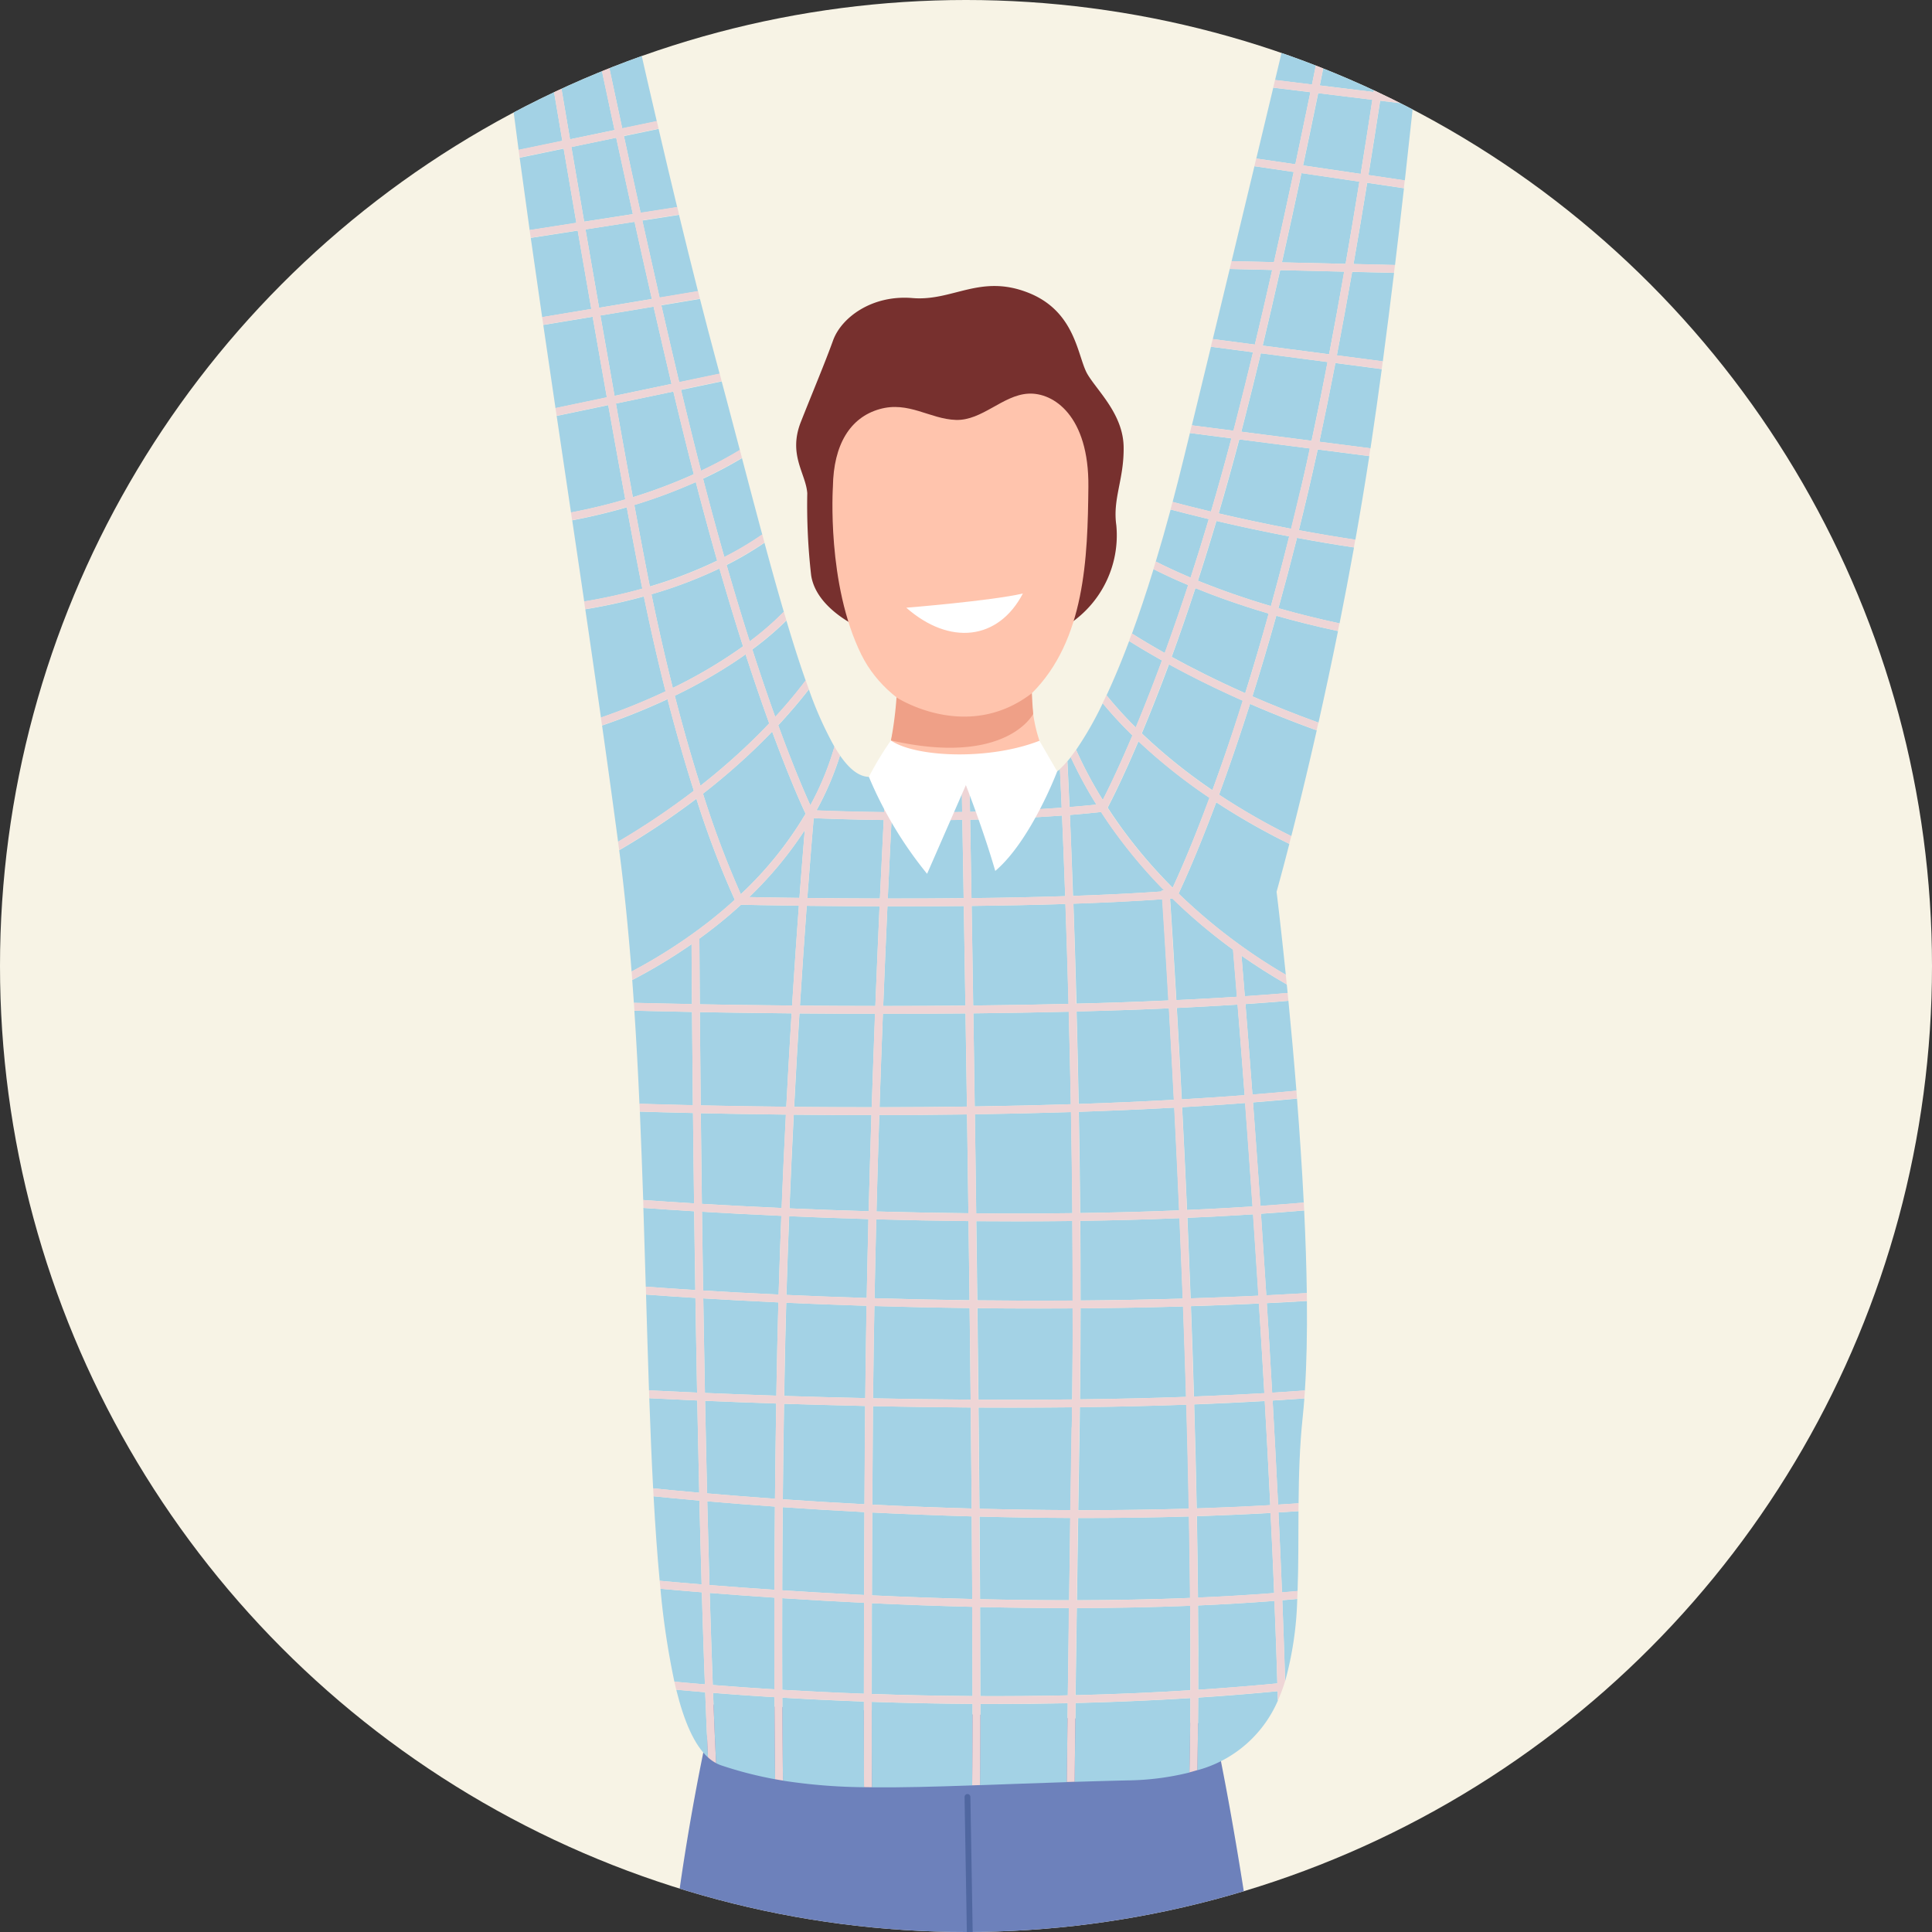 <svg xmlns="http://www.w3.org/2000/svg" xmlns:xlink="http://www.w3.org/1999/xlink" width="156" height="156" viewBox="0 0 156 156"><rect x="0" y="0" width="156" height="156" fill="#333333" stroke="none"/><defs><clipPath id="a"><circle cx="78" cy="78" r="78" transform="translate(232 3793)" fill="#f7f3e5"/></clipPath></defs><g transform="translate(-232 -3793)"><circle cx="78" cy="78" r="78" transform="translate(232 3793)" fill="#f7f3e5"/><g clip-path="url(#a)"><g transform="translate(-2312.998 3530.108)"><path d="M2805.535,3430.072a46.706,46.706,0,0,0,.213,7.259c.427,2.705.32,3.915-3.06,3.878s-5.231-.141-6.867-.212-1.708-1.21-.32-3.451a19.453,19.453,0,0,0,2.846-6.62C2798.774,3428.647,2805.588,3427.456,2805.535,3430.072Z" transform="translate(-197.151 -2891.391)" fill="#573961" fill-rule="evenodd"/><path d="M3253.713,3419.151a12.326,12.326,0,0,1-.352,4.738c-.7,2.506-1.958,4.661-.235,5.914s6.656.469,8.731-.43-1.1-11.318-1.1-11.318Z" transform="translate(-611.099 -2881.867)" fill="#573961" fill-rule="evenodd"/><path d="M2841.606,2001.265s4.063,17.447,6.7,49.884,5.349,85.661,5.349,85.661a100.727,100.727,0,0,1-14.587,1.1c-4.4-30.019-14.184-105.669-14.184-105.669h-5.058s-7.587,81.258-10.006,106.661c-9.346,1.756-13.635-.332-13.635-.332s-.087-93,.793-108.837a190.206,190.206,0,0,1,4.3-30.045Z" transform="translate(-198.656 -1599.181)" fill="#6d81bb" fill-rule="evenodd"/><path d="M2591.835,248.17a27.084,27.084,0,0,0-.2-5.84,59.146,59.146,0,0,1-.577-6.088c-.134-1.291-1.455.1-1.442,1.539s0,2.409-.628,2.207-4.174-7.945-5.07-8.441-1.221-.176-.5,1.641c.621,1.574,2.446,6.517,2.446,6.517s-4.023-5.475-4.812-6.561-2.005-.818-.926,1.078,3.718,6.568,3.718,6.568-4.922-4.9-5.75-5.291-1.2.459-.175,1.648,4.207,4.639,4.045,4.68-2.792-1.221-4.039-1.748-1.921-.317-.922.755a27.673,27.673,0,0,0,4.576,3.024,22.022,22.022,0,0,1,3.133,5.178C2585.66,251.209,2591.422,251.415,2591.835,248.17Z" fill="#ffc4ad"/><path d="M3378.776,255.668a27.092,27.092,0,0,1-.4-5.83,59.337,59.337,0,0,0-.051-6.115c0-1.3,1.458-.053,1.593,1.383s.247,2.4.852,2.131,3.337-8.332,4.178-8.917,1.2-.3.67,1.58c-.456,1.629-1.764,6.734-1.764,6.734s3.441-5.859,4.114-7.02,1.911-1.019,1.032.977-3.024,6.915-3.024,6.915,4.394-5.377,5.177-5.853,1.236.334.343,1.622-3.708,5.046-3.544,5.07,2.653-1.5,3.839-2.153,1.879-.512.995.657a27.7,27.7,0,0,1-4.242,3.477,22.014,22.014,0,0,0-2.585,5.472C3385.23,258.058,3379.52,258.853,3378.776,255.668Z" transform="translate(-725.107 -6.069)" fill="#ffc4ad"/><g transform="translate(2584.212 248.082)"><path d="M2807.845,1902.469c-1.314-.107-2.438-.206-3.344-.288a64.085,64.085,0,0,0,1.126,7.505c.712.066,1.536.14,2.466.217C2808,1907.52,2807.921,1905.028,2807.845,1902.469Z" transform="translate(-2790.388 -1759.088)" fill="#a3d2e5"/><path d="M2802.391,1824.484c-1.514-.134-2.763-.255-3.7-.35.134,2.418.294,4.705.494,6.824.908.083,2.049.184,3.388.293C2802.506,1829.032,2802.446,1826.767,2802.391,1824.484Z" transform="translate(-2785.132 -1688.507)" fill="#a3d2e5"/><path d="M2798.951,1741.554c-1.53-.067-2.835-.13-3.873-.183.089,2.52.188,4.956.311,7.277.934.1,2.19.218,3.723.353C2799.053,1746.525,2799,1744.031,2798.951,1741.554Z" transform="translate(-2781.866 -1613.662)" fill="#a3d2e5"/><path d="M2796.345,1654.154c-1.606-.1-2.948-.194-3.986-.271.077,2.636.152,5.224.238,7.734,1.036.053,2.344.117,3.883.184C2796.43,1659.215,2796.385,1656.652,2796.345,1654.154Z" transform="translate(-2779.408 -1534.543)" fill="#a3d2e5"/><path d="M2907.392,1994.141c.011,2.531.031,4.777.052,6.7a45.7,45.7,0,0,0,6.546.53c-.007-1.992-.011-4.291-.011-6.915C2911.6,1994.368,2909.394,1994.259,2907.392,1994.141Z" transform="translate(-2883.437 -1842.251)" fill="#a3d2e5"/><path d="M3075.434,1998.855l-1.165,0c0,2.408-.011,4.611-.03,6.555,2.116-.075,4.436-.163,7.008-.245.018-1.72.042-3.826.075-6.371C3079.312,1998.835,3077.343,1998.855,3075.434,1998.855Z" transform="translate(-3034.322 -1846.456)" fill="#a3d2e5"/><path d="M2817.865,1987.435c.639,2.59,1.469,4.479,2.561,5.466-.079-1.672-.154-3.432-.224-5.262C2819.331,1987.567,2818.549,1987.5,2817.865,1987.435Z" transform="translate(-2802.474 -1836.187)" fill="#a3d2e5"/><path d="M2698.846,755.841l-3.792.589q.446,3.158.919,6.4l3.97-.661C2699.58,760.086,2699.212,757.965,2698.846,755.841Z" transform="translate(-2691.411 -722.41)" fill="#a3d2e5"/><path d="M2848.941,1990.1c.076,1.983.158,3.882.244,5.675a2.74,2.74,0,0,0,.413.179,31.445,31.445,0,0,0,4.352,1.121c-.021-1.909-.04-4.13-.051-6.627C2852.048,1990.338,2850.385,1990.218,2848.941,1990.1Z" transform="translate(-2830.577 -1838.599)" fill="#a3d2e5"/><path d="M2794.246,1581.029c-1.634-.1-3.014-.192-4.1-.27.069,2.138.132,4.262.193,6.359,1.035.077,2.379.171,4,.272C2794.3,1585.207,2794.273,1583.078,2794.246,1581.029Z" transform="translate(-2777.41 -1468.414)" fill="#a3d2e5"/><path d="M2735.5,995.137c-.329-1.674-.7-3.611-1.092-5.746-1.336.388-2.809.749-4.408,1.052q.486,3.272.969,6.556a44.435,44.435,0,0,0,4.7-1.036Q2735.578,995.553,2735.5,995.137Z" transform="translate(-2723.01 -933.618)" fill="#a3d2e5"/><path d="M2721.077,903.147l-4.165.872q.573,3.875,1.158,7.8c1.576-.3,3.039-.661,4.385-1.057C2722.023,908.421,2721.559,905.854,2721.077,903.147Z" transform="translate(-2711.178 -855.625)" fill="#a3d2e5"/><path d="M2791.4,1499.6c-1.775-.04-3.231-.081-4.292-.114.1,2.379.192,4.765.271,7.138,1.079.077,2.464.171,4.108.271C2791.449,1504.311,2791.421,1501.86,2791.4,1499.6Z" transform="translate(-2774.656 -1394.918)" fill="#a3d2e5"/><path d="M2745.814,1064.639a45.573,45.573,0,0,1-4.732,1.037q.643,4.384,1.265,8.746a52.637,52.637,0,0,0,5.219-2.118C2746.978,1069.988,2746.387,1067.433,2745.814,1064.639Z" transform="translate(-2733.036 -1001.668)" fill="#a3d2e5"/><path d="M2709.608,828.562l-3.988.664q.484,3.323.987,6.714l4.147-.868C2710.38,832.969,2710,830.787,2709.608,828.562Z" transform="translate(-2700.967 -788.175)" fill="#a3d2e5"/><path d="M2787.167,1414.385c-2.083-.04-3.685-.078-4.655-.1.163,2.478.3,4.992.411,7.516,1.059.033,2.523.074,4.313.115C2787.207,1419.028,2787.184,1416.476,2787.167,1414.385Z" transform="translate(-2770.504 -1317.863)" fill="#a3d2e5"/><path d="M2785.491,1358.168a43.453,43.453,0,0,1-4.79,2.893q.068.916.131,1.84c.959.025,2.575.064,4.692.1C2785.506,1360.688,2785.5,1359.009,2785.491,1358.168Z" transform="translate(-2768.865 -1267.117)" fill="#a3d2e5"/><path d="M2779.06,1243.559a74,74,0,0,1-3.1-8.161,61.88,61.88,0,0,1-6.233,4.157c.411,3.132.736,6.419,1,9.795a42.137,42.137,0,0,0,6.331-4.095C2777.706,1244.744,2778.379,1244.178,2779.06,1243.559Z" transform="translate(-2758.943 -1156.092)" fill="#a3d2e5"/><path d="M2760.542,1151.338a54.16,54.16,0,0,1-5.289,2.128c.448,3.159.882,6.3,1.294,9.388a60.962,60.962,0,0,0,6.118-4.115C2762,1156.641,2761.274,1154.175,2760.542,1151.338Z" transform="translate(-2745.853 -1080.073)" fill="#a3d2e5"/><path d="M2982.871,1997.661c0,2.618,0,4.913.012,6.9,2.375.025,5.018-.047,8.1-.154.019-1.948.029-4.161.03-6.58C2988.141,1997.809,2985.414,1997.749,2982.871,1997.661Z" transform="translate(-2951.695 -1845.434)" fill="#a3d2e5"/><path d="M3304.189,1087.453c1.617.705,3.4,1.422,5.333,2.122.509-2.265,1.043-4.746,1.578-7.394-1.806-.386-3.467-.805-4.981-1.236Q3305.132,1084.472,3304.189,1087.453Z" transform="translate(-3242.275 -1016.414)" fill="#a3d2e5"/><path d="M3326.137,1020.862c1.5.427,3.145.842,4.936,1.225.393-1.963.784-4.013,1.166-6.131-1.6-.241-3.148-.5-4.6-.776Q3326.883,1018.174,3326.137,1020.862Z" transform="translate(-3262.123 -956.94)" fill="#a3d2e5"/><path d="M3276.017,1162.655a53.449,53.449,0,0,0,5.834,3.347c.559-2.191,1.273-5.1,2.053-8.541-1.952-.705-3.75-1.427-5.384-2.138C3277.621,1158.152,3276.774,1160.6,3276.017,1162.655Z" transform="translate(-3216.798 -1083.677)" fill="#a3d2e5"/><path d="M3344.143,944.021q-.373,1.584-.747,3.091c1.444.269,2.974.529,4.563.768.39-2.189.767-4.447,1.123-6.751l-4.163-.536C3344.662,941.769,3344.4,942.915,3344.143,944.021Z" transform="translate(-3277.731 -889.489)" fill="#a3d2e5"/><path d="M3402.123,652.226l2.938.435c.233-2.081.456-4.129.667-6.111l-2.659-.325C3402.767,648.19,3402.451,650.2,3402.123,652.226Z" transform="translate(-3330.84 -623.281)" fill="#a3d2e5"/><path d="M3241.851,1245.754a45.123,45.123,0,0,0,8.658,6.562c-.417-4.067-.746-6.709-.746-6.709s.4-1.4,1.031-3.861a54.834,54.834,0,0,1-5.9-3.36C3243.329,1242.58,3242.191,1245.042,3241.851,1245.754Z" transform="translate(-3185.9 -1158.794)" fill="#a3d2e5"/><path d="M3154.2,1994.885c-.032,2.542-.057,4.645-.075,6.365,1.35-.042,2.768-.082,4.262-.117a21.79,21.79,0,0,0,5.007-.638c.039-1.964.063-3.97.075-6.008C3160.311,1994.684,3157.207,1994.812,3154.2,1994.885Z" transform="translate(-3106.565 -1842.564)" fill="#a3d2e5"/><path d="M3375.47,797.415l3.709.487c.312-2.338.615-4.737.908-7.146l-3.384-.08C3376.3,792.95,3375.892,795.208,3375.47,797.415Z" transform="translate(-3306.737 -753.912)" fill="#a3d2e5"/><path d="M3360.71,874l4.125.531q.039-.256.078-.513c.283-1.889.562-3.862.834-5.884l-3.744-.491C3361.581,869.83,3361.149,871.96,3360.71,874Z" transform="translate(-3293.389 -823.519)" fill="#a3d2e5"/><path d="M3389.515,722.059l3.35.079c.25-2.073.491-4.151.723-6.2l-2.969-.439C3390.265,717.678,3389.9,719.875,3389.515,722.059Z" transform="translate(-3319.438 -685.928)" fill="#a3d2e5"/><path d="M3329.628,1917.454a27.368,27.368,0,0,0,.978-6.634c-.4.036-.8.073-1.207.105C3329.486,1913.118,3329.563,1915.3,3329.628,1917.454Z" transform="translate(-3265.074 -1766.901)" fill="#a3d2e5"/><path d="M3321.667,1750.126q.827-.05,1.653-.106c.021-2.295.087-4.628.33-6.926.052-.5.1-1.013.138-1.546q-1.27.092-2.563.172C3321.381,1744.479,3321.53,1747.294,3321.667,1750.126Z" transform="translate(-3257.681 -1613.822)" fill="#a3d2e5"/><path d="M3295.223,1371.159q1.775-.119,3.457-.261-.035-.35-.069-.69c-1.307-.75-2.526-1.528-3.657-2.322C3295.009,1368.541,3295.1,1369.657,3295.223,1371.159Z" transform="translate(-3233.923 -1275.906)" fill="#a3d2e5"/><path d="M3413.013,581.675l2.63.322c.228-2.161.441-4.238.637-6.185l-2.352-.271C3413.641,577.51,3413.335,579.566,3413.013,581.675Z" transform="translate(-3340.688 -559.358)" fill="#a3d2e5"/><path d="M3326.444,1843.3c.422-.035.84-.073,1.258-.11.076-2.063.061-4.234.074-6.449q-.808.055-1.618.1C3326.261,1838.995,3326.357,1841.152,3326.444,1843.3Z" transform="translate(-3262.143 -1699.909)" fill="#a3d2e5"/><path d="M3305.291,1497.11q1.762-.12,3.5-.268c-.144-2.847-.336-5.7-.547-8.4q-1.746.168-3.552.31C3304.881,1491.266,3305.083,1494.08,3305.291,1497.11Z" transform="translate(-3242.732 -1384.925)" fill="#a3d2e5"/><path d="M3298.864,1413.534q1.8-.143,3.55-.311c-.208-2.615-.433-5.08-.646-7.258q-1.685.142-3.468.262C3298.454,1408.16,3298.647,1410.638,3298.864,1413.534Z" transform="translate(-3236.948 -1310.342)" fill="#a3d2e5"/><path d="M3316.754,1666.711q1.334-.082,2.643-.178c.142-2.19.187-4.643.163-7.229q-1.623.1-3.239.176C3316.468,1661.824,3316.614,1664.244,3316.754,1666.711Z" transform="translate(-3253.247 -1539.445)" fill="#a3d2e5"/><path d="M3311.816,1589.76q1.63-.08,3.271-.178c-.029-2.165-.106-4.415-.214-6.674q-1.734.146-3.49.266C3311.526,1585.277,3311.672,1587.481,3311.816,1589.76Z" transform="translate(-3248.781 -1470.357)" fill="#a3d2e5"/><path d="M3257.755,1989.22c-.011,1.989-.034,3.947-.071,5.865a9.862,9.862,0,0,0,6.5-5.615c-.007-.255-.014-.508-.021-.764C3262.012,1988.912,3259.873,1989.083,3257.755,1989.22Z" transform="translate(-3200.219 -1837.337)" fill="#a3d2e5"/><path d="M3005.608,1218.527c-.022-1.249-.04-2.25-.052-2.969-1.914.064-3.871.117-5.466.134-.039.708-.091,1.669-.152,2.855C3001.639,1218.564,3003.57,1218.564,3005.608,1218.527Z" transform="translate(-2967.129 -1138.15)" fill="#a3d2e5"/><path d="M3241.6,927.134l-3.351-.432-.509,2.082c-.3,1.219-.594,2.377-.888,3.483.792.21,1.842.479,3.1.779Q3240.776,930.254,3241.6,927.134Z" transform="translate(-3181.383 -876.926)" fill="#a3d2e5"/><path d="M3275.522,788.309l-3.43-.081c-.455,1.886-.912,3.778-1.367,5.659l3.4.446C3274.6,792.362,3275.063,790.345,3275.522,788.309Z" transform="translate(-3212.012 -751.699)" fill="#a3d2e5"/><path d="M3256.632,859.724c.448-1.747.9-3.56,1.344-5.418l-3.4-.446c-.519,2.143-1.035,4.269-1.542,6.349l3.362.433Q3256.513,860.186,3256.632,859.724Z" transform="translate(-3196.011 -811.052)" fill="#a3d2e5"/><path d="M3207.032,1042.883c-1.163-.489-2.1-.932-2.8-1.29-.6,1.952-1.182,3.675-1.74,5.2.687.435,1.572.97,2.649,1.575C3205.742,1046.7,3206.378,1044.878,3207.032,1042.883Z" transform="translate(-3150.303 -980.827)" fill="#a3d2e5"/><path d="M3185.536,1103.827c-1.07-.6-1.955-1.131-2.654-1.57-.646,1.719-1.258,3.167-1.825,4.382a32.618,32.618,0,0,0,2.361,2.6C3184.054,1107.71,3184.769,1105.906,3185.536,1103.827Z" transform="translate(-3130.922 -1035.687)" fill="#a3d2e5"/><path d="M3150.366,1204.107a34.073,34.073,0,0,1-2.074-3.832c-.1.123-.187.235-.271.334.023.453.086,1.74.172,3.7C3148.927,1204.249,3149.652,1204.182,3150.366,1204.107Z" transform="translate(-3101.046 -1124.329)" fill="#a3d2e5"/><path d="M3072.737,1213.526c-.061-1.4-.111-2.454-.143-3.112a2.015,2.015,0,0,1-.223.181s-3.376.16-7.089.29c.013.72.031,1.724.053,2.979C3067.74,1213.812,3070.272,1213.71,3072.737,1213.526Z" transform="translate(-3026.223 -1133.498)" fill="#a3d2e5"/><path d="M3159.943,1157.383a33.453,33.453,0,0,1-2.4-2.6,27.793,27.793,0,0,1-2.148,3.761,33.424,33.424,0,0,0,2.154,4.047C3157.953,1161.81,3158.805,1160.072,3159.943,1157.383Z" transform="translate(-3107.718 -1083.189)" fill="#a3d2e5"/><path d="M3226.921,992.047c-1.249-.3-2.292-.565-3.083-.775q-.607,2.252-1.2,4.2c.7.355,1.632.8,2.813,1.3Q3226.177,994.545,3226.921,992.047Z" transform="translate(-3168.529 -935.319)" fill="#a3d2e5"/><path d="M3440.454,428.379c.19-2.089.294-3.3.294-3.3l-1.726-.3c-.133,1.024-.285,2.179-.454,3.447Z" transform="translate(-3363.799 -423.022)" fill="#a3d2e5"/><path d="M3367.664,413.251l-2.092-.362s-.35,1.482-.955,4.031l2.328.181C3367.224,415.627,3367.464,414.332,3367.664,413.251Z" transform="translate(-3296.923 -412.266)" fill="#a3d2e5"/><path d="M3399.073,421.868c.173-1.291.327-2.466.462-3.5l-3.233-.559c-.2,1.066-.434,2.342-.708,3.791Z" transform="translate(-3324.936 -416.711)" fill="#a3d2e5"/><path d="M3432.405,471.094h2.085c.127-1.34.239-2.536.332-3.557l-1.912-.151C3432.755,468.542,3432.586,469.782,3432.405,471.094Z" transform="translate(-3358.225 -461.55)" fill="#a3d2e5"/><path d="M3291.616,701.96l-3.172-.465c-.6,2.506-1.219,5.078-1.843,7.667l3.421.081C3290.566,706.821,3291.1,704.378,3291.616,701.96Z" transform="translate(-3226.369 -673.263)" fill="#a3d2e5"/><path d="M2689.25,686.64l-3.553.738q.387,2.871.806,5.844l3.773-.587C2689.932,690.628,2689.588,688.621,2689.25,686.64Z" transform="translate(-2682.95 -659.83)" fill="#a3d2e5"/><path d="M3327.488,566.2l-2.77-.316c-.45,1.889-.931,3.9-1.434,6.01l2.982.365C3326.694,570.166,3327.1,568.135,3327.488,566.2Z" transform="translate(-3259.543 -550.621)" fill="#a3d2e5"/><path d="M3343.5,512.774h-2.619c-.327,1.377-.683,2.871-1.061,4.46l2.746.313C3342.894,515.877,3343.207,514.279,3343.5,512.774Z" transform="translate(-3274.496 -502.596)" fill="#a3d2e5"/><path d="M3355.854,461.732l-2.357-.183c-.291,1.224-.631,2.659-1.013,4.267h2.59C3355.356,464.352,3355.617,462.984,3355.854,461.732Z" transform="translate(-3285.95 -456.271)" fill="#a3d2e5"/><path d="M3311.785,635.556l-3-.367c-.442,1.85-.9,3.766-1.37,5.724l3.156.462C3310.987,639.408,3311.394,637.46,3311.785,635.556Z" transform="translate(-3245.189 -613.3)" fill="#a3d2e5"/><path d="M2732.2,475.929l2.609-.469c-.409-1.854-.778-3.546-1.1-5.02l-2.581.316C2731.457,472.358,2731.815,474.093,2732.2,475.929Z" transform="translate(-2724.034 -464.311)" fill="#a3d2e5"/><path d="M2941.7,1203.456c.061-1.175.112-2.133.151-2.843-.516,0-.982,0-1.38-.009-.8-.017-1.569-.626-2.332-1.725a24.121,24.121,0,0,1-1.9,4.436C2937.122,1203.352,2939.1,1203.423,2941.7,1203.456Z" transform="translate(-2909.526 -1123.066)" fill="#a3d2e5"/><path d="M2687.7,415.005c-.444-2.164-.83-4.062-1.143-5.61a22.4,22.4,0,0,0-2.612.566c.235,1.419.54,3.25.9,5.394Z" transform="translate(-2681.368 -409.107)" fill="#a3d2e5"/><path d="M2744.855,535.626l2.718-.382c-.467-2.063-.906-4.03-1.309-5.852l-2.616.471C2744.03,531.7,2744.435,533.633,2744.855,535.626Z" transform="translate(-2735.357 -517.624)" fill="#a3d2e5"/><path d="M2678.412,607.834l-3.284.462c.286,2.326.6,4.726.926,7.186l3.531-.734C2679.183,612.386,2678.79,610.067,2678.412,607.834Z" transform="translate(-2673.392 -588.562)" fill="#a3d2e5"/><path d="M2759.042,603.99l2.79-.58c-.508-2.177-1-4.313-1.462-6.361l-2.726.383C2758.095,599.565,2758.563,601.764,2759.042,603.99Z" transform="translate(-2748.014 -578.809)" fill="#a3d2e5"/><path d="M2670.547,542.385c-1.013.18-2.013.356-2.95.519q.294,2.7.644,5.575l3.255-.458C2671.165,546.061,2670.847,544.172,2670.547,542.385Z" transform="translate(-2666.581 -529.374)" fill="#a3d2e5"/><path d="M2658.945,417.244a15.671,15.671,0,0,0-1.968.772q.131,2.293.345,4.821l2.5-.307C2659.476,420.439,2659.178,418.646,2658.945,417.244Z" transform="translate(-2656.977 -416.205)" fill="#a3d2e5"/><path d="M2663.7,479.047l-2.552.313q.234,2.7.548,5.634c.909-.159,1.89-.332,2.913-.513C2664.285,482.525,2663.98,480.7,2663.7,479.047Z" transform="translate(-2660.753 -472.095)" fill="#a3d2e5"/><path d="M2721.536,411.886c-.736-3.411-1.173-5.506-1.173-5.506a21.739,21.739,0,0,0-2.546.2c.314,1.553.7,3.456,1.146,5.624Z" transform="translate(-2711.997 -406.38)" fill="#a3d2e5"/><path d="M2882.045,1087.305c.667,2.07,1.289,3.882,1.852,5.447,1.032-1.124,1.844-2.125,2.458-2.939-.513-1.455-1.03-3.08-1.556-4.845A25.379,25.379,0,0,1,2882.045,1087.305Z" transform="translate(-2860.514 -1020.052)" fill="#a3d2e5"/><path d="M2842.2,955.865a25.977,25.977,0,0,0,3.061-1.821c-.531-1.971-1.075-4.037-1.637-6.174a34.765,34.765,0,0,1-3.143,1.665Q2841.359,952.926,2842.2,955.865Z" transform="translate(-2822.926 -896.069)" fill="#a3d2e5"/><path d="M2862.213,1027.28a23.964,23.964,0,0,0,2.755-2.389c-.511-1.741-1.031-3.61-1.564-5.58a26.727,26.727,0,0,1-3.058,1.8Q2861.32,1024.5,2862.213,1027.28Z" transform="translate(-2840.891 -960.676)" fill="#a3d2e5"/><path d="M2906.538,1152.446a23.36,23.36,0,0,0,1.946-4.729,29.355,29.355,0,0,1-2.067-4.631c-.636.822-1.453,1.8-2.472,2.9C2905.189,1149.39,2906.11,1151.508,2906.538,1152.446Z" transform="translate(-2880.319 -1072.61)" fill="#a3d2e5"/><path d="M2790.613,749.233l3.1-.517c-.513-2.018-1.026-4.088-1.531-6.169l-2.966.461C2789.683,745.108,2790.149,747.193,2790.613,749.233Z" transform="translate(-2776.568 -710.388)" fill="#a3d2e5"/><path d="M2775.011,676.775l2.953-.459c-.511-2.113-1.015-4.235-1.5-6.323l-2.8.582C2774.1,672.632,2774.556,674.708,2775.011,676.775Z" transform="translate(-2762.498 -644.775)" fill="#a3d2e5"/><path d="M2806.713,820.207l3.265-.683q-.124-.463-.25-.929c-.443-1.646-.892-3.362-1.341-5.12l-3.119.52C2805.757,816.133,2806.24,818.216,2806.713,820.207Z" transform="translate(-2791.083 -774.532)" fill="#a3d2e5"/><path d="M2823.371,889.774c.048.188.1.375.144.561a34.294,34.294,0,0,0,3.136-1.676c-.476-1.807-.964-3.661-1.468-5.548l-3.282.687C2822.407,885.915,2822.9,887.923,2823.371,889.774Z" transform="translate(-2806.124 -837.505)" fill="#a3d2e5"/><path d="M3275.711,938.042c1.667.39,3.651.822,5.851,1.241q.378-1.521.754-3.119c.256-1.087.509-2.211.761-3.365l-5.7-.734Q3276.543,935.22,3275.711,938.042Z" transform="translate(-3216.521 -881.777)" fill="#a3d2e5"/><path d="M3158.706,1664.054c0,2.435-.018,4.892-.049,7.349,2.849-.035,5.724-.1,8.57-.2-.074-2.476-.156-4.917-.244-7.3C3164.167,1663.983,3161.4,1664.032,3158.706,1664.054Z" transform="translate(-3110.665 -1543.602)" fill="#a3d2e5"/><path d="M3157.346,1747.025q-.011.817-.024,1.633c-.038,2.369-.073,4.592-.106,6.68,2.919.005,5.91-.031,8.931-.122-.054-2.816-.124-5.625-.2-8.394C3163.086,1746.925,3160.2,1746.99,3157.346,1747.025Z" transform="translate(-3109.361 -1618.591)" fill="#a3d2e5"/><path d="M3156.082,1847.95c3.033-.007,6.1-.064,9.142-.186-.02-2.185-.05-4.382-.091-6.577-2.843.085-5.66.123-8.415.123h-.537Q3156.126,1844.9,3156.082,1847.95Z" transform="translate(-3108.336 -1703.929)" fill="#a3d2e5"/><path d="M2917.811,1416.609c-.144,2.338-.29,4.866-.428,7.541,1.96.019,4.06.031,6.261.031.086-2.634.177-5.159.27-7.542C2921.777,1416.636,2919.729,1416.625,2917.811,1416.609Z" transform="translate(-2892.471 -1319.967)" fill="#a3d2e5"/><path d="M3157.688,1496.438c.048,2.635.086,5.372.111,8.174,2.64-.038,5.316-.108,7.993-.218-.129-2.932-.262-5.715-.393-8.293C3162.847,1496.241,3160.263,1496.352,3157.688,1496.438Z" transform="translate(-3109.789 -1391.854)" fill="#a3d2e5"/><path d="M3155.083,1916.744c-.038,2.635-.069,4.971-.1,7.034,3.007-.073,6.109-.2,9.265-.4.01-2.245,0-4.525-.013-6.822C3161.2,1916.68,3158.121,1916.737,3155.083,1916.744Z" transform="translate(-3107.347 -1772.09)" fill="#a3d2e5"/><path d="M3158.9,1589.619c.017,2.113.026,4.261.025,6.429,2.687-.022,5.446-.071,8.253-.154-.084-2.225-.173-4.4-.263-6.494C3164.232,1589.51,3161.549,1589.581,3158.9,1589.619Z" transform="translate(-3110.885 -1476.229)" fill="#a3d2e5"/><path d="M3155.8,1412.523c.063,2.361.12,4.862.169,7.466,2.568-.086,5.146-.2,7.69-.337-.14-2.727-.276-5.211-.4-7.388C3160.817,1412.373,3158.314,1412.458,3155.8,1412.523Z" transform="translate(-3108.081 -1316.038)" fill="#a3d2e5"/><path d="M3157.516,1252.911l.206-.014a41.056,41.056,0,0,1-4.03-4.771q-.577-.8-1.064-1.557c-.826.09-1.67.169-2.525.238.075,1.752.164,3.963.256,6.536,2.515-.086,4.947-.2,7.163-.359C3157.518,1252.945,3157.517,1252.92,3157.516,1252.911Z" transform="translate(-3102.928 -1166.193)" fill="#a3d2e5"/><path d="M3074.458,1591.808q-1.665,0-3.293-.014c.028,2.112.055,4.249.081,6.392,2.478.028,5.054.036,7.7.019,0-2.166-.008-4.313-.025-6.425C3077.421,1591.8,3075.929,1591.808,3074.458,1591.808Z" transform="translate(-3031.543 -1478.381)" fill="#a3d2e5"/><path d="M3258.332,1919.619c2.11-.138,4.242-.307,6.386-.512-.065-2.2-.144-4.424-.232-6.663-2.025.157-4.088.279-6.168.368C3258.337,1915.1,3258.342,1917.378,3258.332,1919.619Z" transform="translate(-3200.792 -1768.369)" fill="#a3d2e5"/><path d="M3390.59,464.257l-3.512-.276c-.234,1.237-.491,2.589-.77,4.034h3.77C3390.262,466.685,3390.433,465.427,3390.59,464.257Z" transform="translate(-3316.538 -458.471)" fill="#a3d2e5"/><path d="M2982.884,1914.4q-.012,4-.012,7.331c2.542.088,5.269.149,8.138.167,0-2.249-.006-4.665-.019-7.205C2988.174,1914.625,2985.452,1914.523,2982.884,1914.4Z" transform="translate(-2951.696 -1770.14)" fill="#a3d2e5"/><path d="M3077.787,1508.008c-.025-2.8-.063-5.53-.111-8.162-2.618.083-5.221.142-7.763.18.038,2.593.075,5.271.111,7.995C3072.548,1508.043,3075.148,1508.041,3077.787,1508.008Z" transform="translate(-3030.41 -1395.242)" fill="#a3d2e5"/><path d="M3076.339,1415.14c-2.58.063-5.167.106-7.705.133.037,2.386.075,4.906.113,7.517,2.542-.038,5.144-.1,7.761-.18C3076.459,1420,3076.4,1417.5,3076.339,1415.14Z" transform="translate(-3029.254 -1318.639)" fill="#a3d2e5"/><path d="M3072.094,1665.367c.03,2.467.058,4.94.084,7.39,2.47.013,5.005.008,7.563-.02.03-2.458.046-4.915.049-7.351q-1.407.009-2.785.009Q3074.495,1665.4,3072.094,1665.367Z" transform="translate(-3032.383 -1544.928)" fill="#a3d2e5"/><path d="M3073.035,1749.05c.029,2.77.054,5.508.075,8.172,2.374.062,4.831.1,7.344.111.032-2.091.067-4.317.106-6.689q.013-.807.024-1.614c-1.669.018-3.327.027-4.964.027Q3074.317,1749.057,3073.035,1749.05Z" transform="translate(-3033.233 -1620.588)" fill="#a3d2e5"/><path d="M3073.92,1847.956c2.346.054,4.753.085,7.187.085q.044-3.055.1-6.644c-2.508-.01-4.959-.049-7.329-.111C3073.895,1843.576,3073.91,1845.808,3073.92,1847.956Z" transform="translate(-3033.995 -1704.019)" fill="#a3d2e5"/><path d="M3074.363,1917.625c.012,2.536.019,4.948.019,7.193,2.275.009,4.635-.008,7.06-.061.027-2.066.058-4.407.1-7.047h-.014C3079.1,1917.71,3076.7,1917.679,3074.363,1917.625Z" transform="translate(-3034.435 -1773.055)" fill="#a3d2e5"/><path d="M3160.7,1328.4c-.233-4.029-.421-6.912-.5-8.172-2.223.158-4.662.275-7.184.361.084,2.414.171,5.128.25,8.069C3155.765,1328.6,3158.261,1328.513,3160.7,1328.4Z" transform="translate(-3105.555 -1232.811)" fill="#a3d2e5"/><path d="M3329.112,714.523l5.138.122c.385-2.21.759-4.433,1.118-6.638l-4.68-.69C3330.178,709.709,3329.65,712.127,3329.112,714.523Z" transform="translate(-3264.814 -678.529)" fill="#a3d2e5"/><path d="M3295.019,864.885q-.109.424-.218.841l5.674.731c.439-2.041.871-4.172,1.294-6.358l-5.388-.707C3295.929,861.276,3295.474,863.115,3295.019,864.885Z" transform="translate(-3233.785 -816.056)" fill="#a3d2e5"/><path d="M3312.869,795.329l5.359.7c.418-2.184.826-4.42,1.222-6.672l-5.169-.122C3313.816,791.3,3313.344,793.335,3312.869,795.329Z" transform="translate(-3250.124 -752.612)" fill="#a3d2e5"/><path d="M3236.044,1063.17c1.607.883,3.592,1.891,5.936,2.933q.924-2.946,1.9-6.428c-2.347-.691-4.322-1.405-5.919-2.055C3237.3,1059.64,3236.657,1061.491,3236.044,1063.17Z" transform="translate(-3180.649 -995.32)" fill="#a3d2e5"/><path d="M3258.18,1005.724a62.157,62.157,0,0,0,5.892,2.048q.736-2.66,1.482-5.623c-2.21-.422-4.2-.857-5.877-1.248Q3258.92,1003.451,3258.18,1005.724Z" transform="translate(-3200.667 -944.026)" fill="#a3d2e5"/><path d="M3376.072,512.774c-.295,1.526-.612,3.148-.948,4.845l4,.46c.269-1.857.52-3.634.752-5.3Z" transform="translate(-3306.424 -502.596)" fill="#a3d2e5"/><path d="M3346.973,645.666l4.649.685c.328-2.022.643-4.025.943-5.985l-4.373-.535C3347.8,641.741,3347.392,643.694,3346.973,645.666Z" transform="translate(-3280.966 -617.499)" fill="#a3d2e5"/><path d="M3424.281,512.774c-.235,1.691-.49,3.492-.762,5.377l2.324.268c.205-2.054.389-3.953.551-5.645Z" transform="translate(-3350.189 -502.596)" fill="#a3d2e5"/><path d="M3361.053,576l4.342.531c.322-2.108.627-4.162.913-6.131l-4.032-.463C3361.89,571.879,3361.481,573.911,3361.053,576Z" transform="translate(-3293.699 -554.292)" fill="#a3d2e5"/><path d="M3249.567,1592.928q2.712-.085,5.475-.213c-.144-2.274-.289-4.473-.432-6.573-1.76.114-3.532.208-5.306.285C3249.394,1588.527,3249.483,1590.7,3249.567,1592.928Z" transform="translate(-3192.639 -1473.282)" fill="#a3d2e5"/><path d="M3245.294,1500.833c1.769-.077,3.536-.171,5.291-.285-.207-3.028-.409-5.84-.6-8.355-1.67.128-3.37.24-5.088.339C3245.032,1495.112,3245.165,1497.9,3245.294,1500.833Z" transform="translate(-3188.658 -1388.321)" fill="#a3d2e5"/><path d="M3257.405,1845.053c2.073-.09,4.13-.21,6.148-.367-.086-2.153-.182-4.315-.285-6.468-1.988.114-3.976.2-5.953.264C3257.355,1840.675,3257.386,1842.87,3257.405,1845.053Z" transform="translate(-3199.885 -1701.244)" fill="#a3d2e5"/><path d="M3252.552,1668.972c1.914-.073,3.813-.162,5.68-.272-.141-2.469-.286-4.891-.434-7.238q-2.768.13-5.491.214C3252.4,1664.057,3252.479,1666.5,3252.552,1668.972Z" transform="translate(-3195.357 -1541.397)" fill="#a3d2e5"/><path d="M3255.261,1752.4c1.971-.063,3.953-.15,5.935-.264-.137-2.832-.286-5.647-.441-8.407-1.874.11-3.777.2-5.7.274C3255.138,1746.768,3255.207,1749.578,3255.261,1752.4Z" transform="translate(-3197.843 -1615.791)" fill="#a3d2e5"/><path d="M3210.833,1127.492a44.277,44.277,0,0,0,5.7,4.588c.745-2.035,1.578-4.444,2.461-7.224-2.347-1.041-4.342-2.051-5.965-2.939C3212.227,1124.072,3211.487,1125.93,3210.833,1127.492Z" transform="translate(-3157.85 -1053.467)" fill="#a3d2e5"/><path d="M3184.509,1186.872c-1.294,3.042-2.207,4.829-2.487,5.359.327.5.681,1.027,1.068,1.563a40.543,40.543,0,0,0,4.177,4.9c.425-.905,1.518-3.329,2.978-7.257a45.273,45.273,0,0,1-5.26-4.123C3184.821,1187.166,3184.663,1187.018,3184.509,1186.872Z" transform="translate(-3131.795 -1112.208)" fill="#a3d2e5"/><path d="M3240.775,1416.792c1.713-.1,3.409-.21,5.074-.337-.216-2.9-.411-5.38-.565-7.314-1.594.1-3.235.192-4.909.27C3240.5,1411.586,3240.636,1414.068,3240.775,1416.792Z" transform="translate(-3184.565 -1313.214)" fill="#a3d2e5"/><path d="M3234.706,1319.614c.084,1.26.272,4.15.506,8.189,1.669-.078,3.306-.167,4.895-.269-.166-2.059-.279-3.389-.314-3.8a44.742,44.742,0,0,1-4.9-4.135Z" transform="translate(-3179.439 -1232.239)" fill="#a3d2e5"/><path d="M3074.759,1324.222c-2.5.08-5.07.129-7.577.158.04,2.418.083,5.125.129,8.039,2.536-.027,5.121-.069,7.7-.133C3074.93,1329.347,3074.844,1326.635,3074.759,1324.222Z" transform="translate(-3027.941 -1236.418)" fill="#a3d2e5"/><path d="M2697.3,474.551l-2.881.353c.274,1.645.578,3.458.9,5.4l3.053-.545C2697.989,477.91,2697.628,476.163,2697.3,474.551Z" transform="translate(-2690.834 -468.03)" fill="#a3d2e5"/><path d="M2879.415,1267.214c.809.016,2.222.042,4.059.065.182-2.449.335-4.324.432-5.478A30.691,30.691,0,0,1,2879.415,1267.214Z" transform="translate(-2858.136 -1179.969)" fill="#a3d2e5"/><path d="M2928.356,1333.849c.115-2.931.231-5.635.34-8.045-2.19-.005-4.19-.022-5.88-.041-.167,2.27-.356,4.99-.548,8.057C2924.183,1333.836,2926.226,1333.847,2928.356,1333.849Z" transform="translate(-2896.889 -1237.812)" fill="#a3d2e5"/><path d="M2708.035,535.486l-3.077.549c.3,1.794.621,3.691.953,5.658l3.327-.468C2708.819,539.24,2708.416,537.317,2708.035,535.486Z" transform="translate(-2700.368 -523.135)" fill="#a3d2e5"/><path d="M2732.949,677.426l-3.621.752c.34,1.991.686,4.009,1.033,6.027l3.933-.611C2733.84,681.538,2733.39,679.472,2732.949,677.426Z" transform="translate(-2722.406 -651.497)" fill="#a3d2e5"/><path d="M2745.208,748.386l-3.962.616c.365,2.121.732,4.24,1.1,6.326l4.261-.71C2746.139,752.575,2745.672,750.487,2745.208,748.386Z" transform="translate(-2733.185 -715.669)" fill="#a3d2e5"/><path d="M2773.052,897.649c-.473-1.859-.968-3.876-1.476-6l-4.637.97c.478,2.686.939,5.234,1.368,7.564a42.248,42.248,0,0,0,4.918-1.857C2773.168,898.1,2773.11,897.876,2773.052,897.649Z" transform="translate(-2756.42 -845.224)" fill="#a3d2e5"/><path d="M2934.652,1251.936c-2.811-.036-4.9-.117-5.652-.149-.069.783-.264,3.062-.516,6.443,1.687.02,3.681.036,5.862.041C2934.459,1255.8,2934.564,1253.666,2934.652,1251.936Z" transform="translate(-2902.511 -1170.913)" fill="#a3d2e5"/><path d="M2719.374,601.982l-3.353.471c.375,2.22.766,4.526,1.166,6.873l3.594-.747C2720.3,606.34,2719.827,604.127,2719.374,601.982Z" transform="translate(-2710.373 -583.27)" fill="#a3d2e5"/><path d="M2758.135,820l-4.293.715c.387,2.216.77,4.39,1.142,6.485l4.6-.963C2759.111,824.235,2758.625,822.143,2758.135,820Z" transform="translate(-2744.576 -780.429)" fill="#a3d2e5"/><path d="M2983.415,1748.07q-.008.857-.014,1.714-.023,3.266-.04,6.239c2.521.126,5.21.235,8.021.314-.021-2.66-.047-5.393-.076-8.159C2988.575,1748.16,2985.927,1748.122,2983.415,1748.07Z" transform="translate(-2952.138 -1619.72)" fill="#a3d2e5"/><path d="M2983.992,1671.033c2.508.052,5.152.09,7.878.108-.026-2.452-.054-4.925-.084-7.394-2.693-.034-5.266-.091-7.687-.163C2984.053,1666.046,2984.017,1668.536,2983.992,1671.033Z" transform="translate(-2952.709 -1543.316)" fill="#a3d2e5"/><path d="M2999.176,1333.98c-.045-2.914-.089-5.621-.129-8.039-1.848.019-3.657.026-5.372.026h-.794c-.109,2.409-.225,5.113-.34,8.044C2994.683,1334.01,2996.908,1334,2999.176,1333.98Z" transform="translate(-2960.439 -1237.973)" fill="#a3d2e5"/><path d="M3073.621,1256.067c-.091-2.561-.18-4.762-.255-6.509-2.471.183-5.008.286-7.418.338.03,1.733.067,3.871.107,6.329C3068.559,1256.2,3071.124,1256.147,3073.621,1256.067Z" transform="translate(-3026.825 -1168.897)" fill="#a3d2e5"/><path d="M2983.023,1844.522c2.565.121,5.286.223,8.1.294-.011-2.149-.026-4.381-.043-6.671-2.814-.078-5.505-.187-8.03-.314Q2983.033,1841.383,2983.023,1844.522Z" transform="translate(-2951.833 -1700.894)" fill="#a3d2e5"/><path d="M3002.523,1259.543c-.041-2.455-.077-4.591-.107-6.323-1.219.022-2.4.031-3.516.031-.766,0-1.5,0-2.2-.011-.088,1.727-.193,3.863-.306,6.329C2998.332,1259.571,3000.4,1259.565,3002.523,1259.543Z" transform="translate(-2963.926 -1172.209)" fill="#a3d2e5"/><path d="M2989.728,1416.623c-.093,2.382-.184,4.908-.27,7.542,2.264,0,4.629-.019,7.054-.052-.038-2.612-.076-5.133-.113-7.521-2.267.022-4.491.031-6.632.031Z" transform="translate(-2957.652 -1319.952)" fill="#a3d2e5"/><path d="M2985.234,1596.739c2.415.072,4.982.129,7.668.163-.026-2.143-.054-4.279-.082-6.391-2.578-.026-5.073-.077-7.446-.143C2985.322,1592.459,2985.275,1594.587,2985.234,1596.739Z" transform="translate(-2953.832 -1477.104)" fill="#a3d2e5"/><path d="M2986.876,1509.662c2.365.066,4.852.116,7.421.142-.037-2.718-.074-5.392-.111-7.98-2.436.034-4.811.05-7.084.052C2987.021,1504.388,2986.944,1506.993,2986.876,1509.662Z" transform="translate(-2955.317 -1397.031)" fill="#a3d2e5"/><path d="M2907.283,1917.558c2,.118,4.211.228,6.59.315q0-3.333.013-7.339c-2.357-.115-4.575-.243-6.607-.376C2907.272,1912.823,2907.274,1915.3,2907.283,1917.558Z" transform="translate(-2883.331 -1766.302)" fill="#a3d2e5"/><path d="M2839.684,1590.337c1.759.107,3.805.22,6.095.326.063-2.158.137-4.282.219-6.355-2.389-.107-4.545-.222-6.406-.332C2839.62,1586.025,2839.65,1588.154,2839.684,1590.337Z" transform="translate(-2822.123 -1471.323)" fill="#a3d2e5"/><path d="M2787.429,968.084q-.338.152-.694.3a42.62,42.62,0,0,1-4.271,1.552c.4,2.158.771,4.116,1.1,5.805q.077.389.154.773a35.866,35.866,0,0,0,5.435-2.086Q2788.315,971.485,2787.429,968.084Z" transform="translate(-2770.46 -914.35)" fill="#a3d2e5"/><path d="M2838.594,1500.825c.024,2.266.053,4.724.087,7.319,1.868.111,4.036.227,6.44.335.1-2.607.221-5.132.344-7.542C2842.884,1500.908,2840.563,1500.868,2838.594,1500.825Z" transform="translate(-2821.22 -1396.127)" fill="#a3d2e5"/><path d="M2840.795,1664.753c1.691.072,3.631.148,5.767.22q.014-.834.029-1.679.054-2.955.137-5.853c-2.276-.106-4.313-.218-6.067-.324C2840.7,1659.612,2840.745,1662.171,2840.795,1664.753Z" transform="translate(-2823.089 -1537.468)" fill="#a3d2e5"/><path d="M2909,1666.643q-.016.851-.029,1.688c2.03.066,4.225.127,6.543.177.025-2.5.062-4.991.107-7.454-2.316-.072-4.488-.156-6.485-.246Q2909.051,1663.692,2909,1666.643Z" transform="translate(-2884.861 -1540.806)" fill="#a3d2e5"/><path d="M2842.353,1751.051c1.582.137,3.424.285,5.484.432q.035-3.687.1-7.688c-2.126-.071-4.058-.146-5.744-.218C2842.241,1746.062,2842.294,1748.566,2842.353,1751.051Z" transform="translate(-2824.474 -1615.656)" fill="#a3d2e5"/><path d="M2907.336,1840.042c2.031.132,4.249.261,6.607.376q.01-3.14.029-6.693c-2.365-.122-4.577-.259-6.595-.4C2907.356,1835.672,2907.343,1837.915,2907.336,1840.042Z" transform="translate(-2883.386 -1696.82)" fill="#a3d2e5"/><path d="M2907.826,1753.789c2.016.14,4.227.277,6.593.4q.016-2.963.04-6.212.006-.861.014-1.722c-2.32-.05-4.517-.112-6.548-.177C2907.882,1748.749,2907.85,1751.324,2907.826,1753.789Z" transform="translate(-2883.829 -1617.918)" fill="#a3d2e5"/><path d="M2913.782,1502.057c-.123,2.417-.24,4.949-.345,7.564,1.99.086,4.133.167,6.392.233.069-2.662.145-5.261.226-7.766h-.092C2917.791,1502.088,2915.718,1502.076,2913.782,1502.057Z" transform="translate(-2888.903 -1397.241)" fill="#a3d2e5"/><path d="M2824.253,1119.065c-.576-1.591-1.216-3.445-1.906-5.575-.268.191-.549.385-.846.583a40.933,40.933,0,0,1-4.873,2.761c.714,2.776,1.418,5.2,2.073,7.265,1.545-1.213,2.853-2.37,3.936-3.408Q2823.516,1119.849,2824.253,1119.065Z" transform="translate(-2801.356 -1045.846)" fill="#a3d2e5"/><path d="M2910.887,1594.1c2,.09,4.165.175,6.479.246.041-2.151.089-4.279.141-6.37-2.263-.066-4.408-.146-6.4-.233C2911.024,1589.816,2910.95,1591.94,2910.887,1594.1Z" transform="translate(-2886.597 -1474.729)" fill="#a3d2e5"/><path d="M2802.426,1041.057a36.356,36.356,0,0,1-5.489,2.082c.564,2.754,1.145,5.273,1.723,7.56a39.1,39.1,0,0,0,5.672-3.358Q2803.426,1044.511,2802.426,1041.057Z" transform="translate(-2783.548 -980.342)" fill="#a3d2e5"/><path d="M2844.213,1835.139c1.532.123,3.3.254,5.243.384.007-2.128.02-4.371.041-6.718-2.049-.145-3.884-.292-5.463-.429C2844.089,1830.659,2844.149,1832.922,2844.213,1835.139Z" transform="translate(-2826.14 -1692.344)" fill="#a3d2e5"/><path d="M2848.741,1185.354c-.281-.592-1.268-2.748-2.7-6.631q-.658.685-1.419,1.418a53.452,53.452,0,0,1-4.168,3.594,76.572,76.572,0,0,0,3.053,8.117A29.614,29.614,0,0,0,2848.741,1185.354Z" transform="translate(-2822.906 -1104.838)" fill="#a3d2e5"/><path d="M2851.322,1906.114c-1.937-.129-3.694-.26-5.222-.382.076,2.56.158,5.053.248,7.434,1.447.116,3.117.237,4.979.351C2851.317,1911.256,2851.314,1908.779,2851.322,1906.114Z" transform="translate(-2828.007 -1762.3)" fill="#a3d2e5"/><path d="M2845.408,1324.941c-2.505-.031-4.215-.068-4.671-.078-.723.663-1.44,1.266-2.13,1.807q-.621.488-1.234.93c0,.549.013,2.438.035,5.3,2.1.038,4.625.076,7.452.1C2845.052,1329.935,2845.241,1327.215,2845.408,1324.941Z" transform="translate(-2820.117 -1236.998)" fill="#a3d2e5"/><path d="M2845.2,1415.59c-2.808-.026-5.321-.064-7.407-.1.017,2.092.04,4.645.07,7.53,1.978.043,4.313.084,6.909.112C2844.912,1420.455,2845.057,1417.927,2845.2,1415.59Z" transform="translate(-2820.497 -1318.954)" fill="#a3d2e5"/><path d="M2734.329,418.427h2.113l.06-.634h-2.085c.181-1.312.35-2.553.505-3.708l1.912.151q.03-.328.058-.631l-1.885-.149c.169-1.267.321-2.422.454-3.447l-.625-.108c-.135,1.039-.29,2.214-.462,3.5l-3.478-.273c.273-1.45.51-2.725.707-3.791l-.625-.108c-.2,1.081-.44,2.376-.719,3.85l-2.328-.181-.148.624,2.357.183c-.237,1.252-.5,2.62-.78,4.084h-2.59l-.151.634h2.619c-.291,1.5-.6,3.1-.934,4.772l-2.746-.313-.148.621,2.77.316c-.385,1.94-.794,3.971-1.222,6.059l-2.982-.365-.148.62,3,.367c-.391,1.9-.8,3.852-1.216,5.819l-3.156-.462-.148.619,3.172.465c-.516,2.419-1.05,4.862-1.594,7.283l-3.421-.081-.152.63,3.43.081c-.46,2.035-.927,4.053-1.4,6.024l-3.4-.446q-.075.31-.15.619l3.4.446c-.446,1.858-.9,3.672-1.344,5.418q-.119.462-.238.917l-3.362-.433-.151.619,3.351.432q-.824,3.12-1.648,5.912c-1.258-.3-2.307-.569-3.1-.779-.054.205-.109.41-.163.612.79.21,1.833.477,3.083.775q-.742,2.5-1.467,4.726c-1.181-.5-2.117-.946-2.813-1.3-.063.208-.125.412-.187.614.708.359,1.64.8,2.8,1.29-.654,1.995-1.29,3.821-1.895,5.482-1.077-.6-1.962-1.14-2.649-1.575q-.113.308-.225.606c.7.439,1.584.972,2.654,1.57-.767,2.079-1.482,3.883-2.118,5.41a32.514,32.514,0,0,1-2.361-2.6c-.1.222-.206.436-.306.643a33.36,33.36,0,0,0,2.4,2.6c-1.138,2.689-1.991,4.426-2.391,5.21a33.42,33.42,0,0,1-2.155-4.048c-.156.223-.3.418-.435.59a34.091,34.091,0,0,0,2.074,3.833c-.713.075-1.439.141-2.173.2-.085-1.959-.149-3.245-.172-3.7a6.551,6.551,0,0,1-.6.635c.032.658.082,1.714.143,3.112-2.464.183-5,.286-7.4.337-.022-1.255-.04-2.259-.052-2.979l-.634.022c.013.719.031,1.72.053,2.97-2.038.036-3.969.036-5.67.019.061-1.186.113-2.147.152-2.855l-.635,0c-.039.71-.09,1.667-.151,2.843-2.6-.033-4.579-.1-5.459-.141a24.144,24.144,0,0,0,1.9-4.436c-.15-.217-.3-.451-.45-.706a23.333,23.333,0,0,1-1.946,4.729c-.428-.938-1.348-3.056-2.593-6.465,1.019-1.092,1.836-2.074,2.472-2.9q-.128-.35-.257-.715c-.614.814-1.426,1.814-2.458,2.939-.562-1.564-1.184-3.377-1.852-5.446a25.365,25.365,0,0,0,2.754-2.337q-.1-.347-.207-.7a23.987,23.987,0,0,1-2.755,2.389q-.888-2.786-1.867-6.173a26.692,26.692,0,0,0,3.058-1.8l-.178-.66a26.022,26.022,0,0,1-3.061,1.821q-.837-2.94-1.719-6.33a34.757,34.757,0,0,0,3.142-1.665l-.17-.647a34.3,34.3,0,0,1-3.136,1.676l-.144-.561c-.471-1.851-.964-3.859-1.47-5.976l3.282-.687-.164-.613-3.265.683c-.473-1.991-.957-4.074-1.444-6.212l3.119-.52-.157-.616-3.1.517c-.464-2.04-.93-4.125-1.394-6.225l2.966-.461-.15-.618-2.953.459c-.456-2.066-.908-4.143-1.352-6.2l2.8-.582-.144-.617-2.79.58c-.479-2.226-.948-4.424-1.4-6.557l2.727-.383q-.071-.312-.141-.62l-2.717.382c-.421-1.994-.825-3.925-1.208-5.763l2.616-.471-.137-.619-2.609.47c-.381-1.836-.74-3.571-1.069-5.174l2.581-.316-.135-.622-2.574.315c-.445-2.168-.831-4.071-1.146-5.624-.2.026-.411.057-.628.091.313,1.548.7,3.446,1.143,5.61l-2.857.35c-.357-2.145-.662-3.975-.9-5.394q-.3.086-.612.185c.232,1.4.53,3.195.879,5.287l-2.5.307c.017.209.036.421.054.632l2.552-.313c.276,1.654.581,3.478.909,5.434-1.023.181-2,.354-2.913.513.022.209.045.421.068.632.938-.163,1.937-.34,2.95-.519.3,1.787.618,3.676.949,5.636l-3.255.458c.025.209.051.419.077.629l3.284-.462c.377,2.233.771,4.552,1.173,6.914l-3.531.734.084.63,3.553-.738c.338,1.981.682,3.988,1.028,6l-3.774.587q.044.313.089.627l3.792-.589c.366,2.124.733,4.245,1.1,6.332l-3.97.661c.03.209.061.418.091.627l3.988-.664c.389,2.225.773,4.407,1.146,6.511l-4.147.868.093.628,4.165-.872c.482,2.707.946,5.274,1.378,7.618-1.346.4-2.809.756-4.385,1.057q.047.314.093.628c1.6-.3,3.072-.664,4.408-1.052.4,2.135.763,4.072,1.092,5.746q.082.417.165.826a44.421,44.421,0,0,1-4.7,1.036l.092.627a45.575,45.575,0,0,0,4.732-1.037c.573,2.794,1.164,5.349,1.751,7.666a52.622,52.622,0,0,1-5.219,2.118l.091.638a54.11,54.11,0,0,0,5.289-2.128c.732,2.837,1.454,5.3,2.124,7.4a61.044,61.044,0,0,1-6.118,4.115c.021.157.042.315.063.472.01.07.018.14.028.21a61.9,61.9,0,0,0,6.234-4.157,73.891,73.891,0,0,0,3.1,8.161c-.68.62-1.354,1.185-2,1.7a42.121,42.121,0,0,1-6.33,4.095q.027.343.052.687a43.456,43.456,0,0,0,4.79-2.894c0,.841.015,2.52.033,4.838-2.117-.04-3.734-.079-4.692-.1q.022.317.042.635c.969.025,2.571.064,4.655.1.017,2.091.039,4.642.07,7.527-1.79-.041-3.255-.082-4.313-.115q.014.318.028.635c1.061.033,2.516.074,4.292.114.024,2.259.052,4.709.086,7.3-1.644-.1-3.029-.194-4.108-.271q.011.319.021.637c1.082.077,2.462.171,4.1.27.027,2.049.058,4.178.093,6.361-1.615-.1-2.961-.195-4-.272q.01.319.019.637c1.039.077,2.38.17,3.987.27.04,2.5.084,5.061.134,7.648-1.538-.068-2.847-.131-3.882-.184q.011.319.022.636c1.038.053,2.343.116,3.873.183.049,2.476.1,4.971.16,7.447-1.533-.136-2.789-.258-3.723-.353q.017.322.035.64c.94.1,2.189.217,3.7.35.055,2.283.115,4.548.179,6.767-1.339-.109-2.48-.21-3.388-.293q.03.323.062.642c.906.083,2.031.181,3.344.289.075,2.559.157,5.052.247,7.433-.93-.077-1.754-.15-2.466-.217.05.221.1.439.153.651.684.063,1.466.132,2.337.2.07,1.83.145,3.59.224,5.262a3.258,3.258,0,0,0,.656.465c-.087-1.793-.168-3.693-.244-5.675,1.444.115,3.107.235,4.958.348.011,2.5.03,4.719.051,6.627q.316.058.635.11c-.021-1.923-.041-4.169-.052-6.7,2,.118,4.21.227,6.587.314,0,2.623,0,4.922.011,6.915l.634.009c-.007-1.988-.011-4.283-.011-6.9,2.542.087,5.27.148,8.138.167,0,2.42-.011,4.632-.03,6.58l.633-.022c.019-1.944.029-4.147.03-6.555l1.165,0c1.909,0,3.877-.021,5.888-.065-.032,2.545-.057,4.651-.075,6.371l.634-.02c.018-1.72.042-3.823.075-6.365,3.009-.073,6.112-.2,9.27-.4-.012,2.038-.036,4.045-.075,6.008q.327-.086.637-.182c.037-1.918.06-3.877.072-5.865,2.117-.138,4.257-.308,6.407-.514.007.256.014.509.021.764a13.719,13.719,0,0,0,.589-1.581c-.065-2.154-.142-4.336-.228-6.529.4-.033.805-.07,1.206-.106q.015-.317.027-.638c-.418.038-.836.076-1.258.11-.087-2.149-.182-4.306-.285-6.455q.809-.049,1.617-.1,0-.317.005-.635-.826.056-1.653.106c-.137-2.832-.286-5.647-.442-8.406q1.293-.079,2.563-.172.024-.315.044-.639-1.309.1-2.643.178c-.141-2.467-.286-4.886-.433-7.231q1.614-.079,3.239-.176,0-.316-.007-.634-1.641.1-3.272.178c-.144-2.278-.29-4.482-.433-6.586q1.756-.119,3.49-.266-.015-.316-.031-.633-1.74.148-3.5.268c-.208-3.03-.41-5.844-.6-8.362q1.8-.143,3.552-.31-.025-.317-.05-.632-1.744.168-3.55.311c-.216-2.9-.41-5.374-.564-7.307q1.781-.12,3.468-.262-.031-.319-.062-.631-1.68.142-3.457.261c-.121-1.5-.214-2.618-.27-3.273,1.132.794,2.35,1.572,3.657,2.322q-.04-.4-.079-.781a45.1,45.1,0,0,1-8.658-6.561c.34-.712,1.478-3.174,3.041-7.368a54.889,54.889,0,0,0,5.9,3.36c.052-.2.105-.41.161-.627a53.415,53.415,0,0,1-5.834-3.347c.757-2.059,1.6-4.5,2.5-7.332,1.634.711,3.432,1.433,5.384,2.138l.141-.623c-1.935-.7-3.715-1.417-5.333-2.122q.936-2.98,1.929-6.508c1.514.431,3.175.85,4.981,1.236l.125-.621c-1.791-.383-3.437-.8-4.936-1.225q.744-2.686,1.5-5.682c1.457.271,3,.535,4.6.776l.112-.624c-1.588-.239-3.118-.5-4.562-.768q.374-1.508.747-3.091c.26-1.107.519-2.252.775-3.428l4.163.536q.048-.313.1-.627l-4.125-.531c.439-2.041.87-4.172,1.292-6.357l3.745.491.084-.628-3.709-.487c.422-2.206.834-4.465,1.233-6.74l3.384.08q.039-.316.077-.632l-3.35-.079c.381-2.185.75-4.382,1.1-6.56l2.969.439q.036-.316.071-.63l-2.938-.435c.328-2.027.644-4.036.946-6l2.659.325.067-.63-2.63-.322c.322-2.109.628-4.165.914-6.135l2.352.271.063-.631-2.324-.268C2733.839,421.92,2734.094,420.118,2734.329,418.427Zm-3.552-4.668,3.512.276c-.157,1.17-.328,2.428-.512,3.758h-3.77C2730.286,416.348,2730.543,415,2730.777,413.76Zm-24,75.151c.075,1.747.163,3.948.254,6.509-2.5.079-5.062.129-7.565.158-.041-2.458-.078-4.6-.108-6.329C2701.77,489.2,2704.307,489.094,2706.779,488.91Zm-15.319,55.642q.016-2.976.04-6.239.006-.857.014-1.714c2.512.052,5.16.091,7.891.108.029,2.766.054,5.5.076,8.159C2696.67,544.787,2693.981,544.678,2691.46,544.552Zm8.026.948c.018,2.29.032,4.522.044,6.671-2.816-.07-5.537-.173-8.1-.294q.01-3.138.029-6.691C2693.981,545.312,2696.672,545.421,2699.486,545.5Zm-.087-9.426c-2.727-.018-5.37-.056-7.878-.108.025-2.5.062-4.987.107-7.449,2.421.072,4.994.129,7.688.163C2699.345,531.148,2699.373,533.622,2699.4,536.074Zm-.091-8.027c-2.686-.034-5.253-.091-7.668-.163.041-2.152.089-4.28.141-6.371,2.373.066,4.867.117,7.446.143C2699.254,523.767,2699.281,525.9,2699.307,528.047Zm-.09-7.024c-2.57-.026-5.056-.077-7.421-.143.069-2.669.145-5.274.226-7.785,2.273,0,4.648-.019,7.084-.052C2699.144,515.631,2699.181,518.3,2699.217,521.022Zm-.12-8.613c-2.425.034-4.79.049-7.054.052.086-2.634.178-5.159.27-7.542h.039c2.141,0,4.365-.009,6.632-.031C2699.021,507.276,2699.059,509.8,2699.1,512.41Zm-6.084-23.13c.7.007,1.432.011,2.2.011,1.116,0,2.3-.009,3.516-.031.03,1.732.067,3.868.107,6.323-2.123.021-4.192.028-6.127.026C2692.82,493.143,2692.925,491.007,2693.013,489.28Zm-.335,6.963h.795c1.715,0,3.524-.008,5.372-.026.04,2.418.084,5.124.129,8.039-2.268.022-4.494.031-6.636.031C2692.453,501.355,2692.569,498.652,2692.678,496.243Zm-5.952-7.12c.752.032,2.842.112,5.653.149-.088,1.73-.193,3.868-.307,6.336-2.182-.005-4.175-.022-5.862-.041C2686.462,492.185,2686.657,489.907,2686.726,489.123Zm5.317,7.118c-.109,2.41-.225,5.114-.34,8.044-2.131,0-4.173-.013-6.088-.029.192-3.067.381-5.787.548-8.057C2687.853,496.22,2689.853,496.237,2692.043,496.242Zm-6.468-.682c-1.837-.023-3.25-.049-4.059-.065a30.7,30.7,0,0,0,4.492-5.413C2685.91,491.235,2685.758,493.111,2685.575,495.559Zm-21.757-80.436,2.881-.353c.331,1.612.691,3.359,1.075,5.208l-3.053.545C2664.4,418.582,2664.093,416.769,2663.818,415.124Zm1.009,6.026,3.077-.549c.381,1.831.784,3.754,1.2,5.74l-3.327.468C2665.447,424.84,2665.128,422.943,2664.827,421.149Zm1.058,6.283,3.353-.472c.453,2.145.925,4.358,1.407,6.6l-3.594.747C2666.652,431.959,2666.26,429.653,2665.885,427.433Zm1.273,7.5,3.62-.752c.442,2.046.892,4.112,1.345,6.168l-3.932.611C2667.844,438.94,2667.5,436.922,2667.158,434.931Zm1.14,6.652,3.962-.616c.464,2.1.931,4.189,1.4,6.232l-4.261.71C2669.031,445.823,2668.664,443.7,2668.3,441.582Zm1.205,6.95,4.293-.715c.49,2.146.975,4.238,1.45,6.238l-4.6.963C2670.273,452.922,2669.89,450.748,2669.5,448.532Zm1.253,7.109,4.637-.97c.508,2.127,1,4.144,1.476,6,.058.227.115.451.173.675a42.248,42.248,0,0,1-4.918,1.857C2671.695,460.876,2671.235,458.328,2670.756,455.642Zm2.588,14c-.332-1.689-.7-3.647-1.1-5.805a42.665,42.665,0,0,0,4.271-1.552c.239-.1.469-.2.694-.3q.883,3.4,1.727,6.349a35.857,35.857,0,0,1-5.435,2.086Q2673.421,470.034,2673.344,469.645Zm.281,1.4a36.349,36.349,0,0,0,5.489-2.082q1,3.456,1.907,6.284a39.127,39.127,0,0,1-5.672,3.358C2674.771,476.319,2674.19,473.8,2673.626,471.046Zm1.884,8.191a40.892,40.892,0,0,0,4.873-2.761c.3-.2.578-.392.846-.583.689,2.13,1.33,3.984,1.905,5.575q-.74.782-1.615,1.626c-1.083,1.039-2.391,2.2-3.936,3.408C2676.928,484.435,2676.224,482.014,2675.51,479.237Zm2.28,7.908a53.511,53.511,0,0,0,4.169-3.594q.762-.731,1.419-1.418c1.427,3.883,2.415,6.039,2.7,6.631a29.625,29.625,0,0,1-5.23,6.5A76.519,76.519,0,0,1,2677.789,487.146Zm-.295,11.706q.612-.443,1.233-.93c.69-.542,1.407-1.145,2.13-1.807.455.01,2.165.047,4.671.078-.167,2.273-.356,4.993-.548,8.059-2.827-.026-5.355-.064-7.451-.1C2677.507,501.29,2677.5,499.4,2677.494,498.852Zm.04,5.932c2.086.038,4.6.075,7.407.1-.144,2.338-.289,4.866-.428,7.54-2.6-.028-4.931-.069-6.91-.112C2677.574,509.428,2677.551,506.876,2677.534,504.784Zm1.042,54.332c-.09-2.381-.172-4.874-.248-7.434,1.529.122,3.285.253,5.222.382-.007,2.665,0,5.142,0,7.4C2681.694,559.352,2680.023,559.231,2678.577,559.115Zm4.977-7.687c-1.948-.13-3.711-.261-5.243-.384-.064-2.217-.124-4.48-.179-6.763,1.579.136,3.415.284,5.463.429C2683.573,547.058,2683.561,549.3,2683.554,551.429Zm.047-7.353c-2.06-.146-3.9-.295-5.484-.432-.059-2.485-.112-4.989-.161-7.475,1.686.072,3.618.147,5.744.218Q2683.635,540.383,2683.6,544.076Zm.138-10q-.016.846-.029,1.679c-2.136-.072-4.076-.147-5.767-.22-.05-2.582-.094-5.141-.134-7.636,1.753.106,3.79.218,6.067.324Q2683.794,531.116,2683.739,534.075Zm.155-6.486c-2.29-.107-4.336-.219-6.095-.326-.034-2.182-.065-4.312-.092-6.362,1.861.11,4.017.225,6.406.332C2684.031,523.307,2683.957,525.431,2683.894,527.589Zm-6.2-7.323c-.034-2.595-.063-5.053-.087-7.319,1.969.043,4.29.083,6.871.111-.123,2.411-.24,4.936-.344,7.543C2681.734,520.493,2679.566,520.377,2677.7,520.266Zm13.081,39.554c-2.379-.087-4.588-.2-6.589-.315-.009-2.259-.012-4.735,0-7.4,2.031.132,4.25.261,6.607.376Q2690.78,556.489,2690.779,559.82Zm.014-7.973c-2.357-.115-4.576-.244-6.607-.376.007-2.126.02-4.369.041-6.715,2.017.14,4.229.276,6.595.4Q2690.8,548.707,2690.794,551.847Zm.072-13.539q-.023,3.251-.04,6.212c-2.366-.122-4.576-.259-6.592-.4q.035-3.7.1-7.712c2.031.066,4.229.127,6.548.177Q2690.872,537.447,2690.866,538.308Zm.021-2.356c-2.318-.05-4.514-.112-6.543-.177q.014-.839.029-1.688.053-2.946.136-5.835c2,.09,4.169.175,6.485.246C2690.948,530.961,2690.912,533.453,2690.887,535.952Zm.119-8.088c-2.314-.072-4.483-.156-6.479-.246.063-2.159.137-4.282.218-6.356,1.993.087,4.139.167,6.4.233C2691.094,523.585,2691.046,525.713,2691.005,527.865Zm.157-7c-2.259-.066-4.4-.146-6.392-.233.1-2.615.222-5.147.345-7.564,1.936.019,4.009.031,6.181.031h.092C2691.307,515.6,2691.231,518.2,2691.163,520.862Zm.246-8.4c-2.2,0-4.3-.011-6.261-.031.138-2.675.283-5.2.428-7.541,1.919.017,3.967.027,6.1.029C2691.587,507.3,2691.5,509.828,2691.409,512.462Zm0,47.38q0-3.33.012-7.331c2.567.121,5.29.223,8.107.293.012,2.541.019,4.957.019,7.205C2696.682,559.991,2693.955,559.93,2691.413,559.842Zm8.065-63.632c2.507-.029,5.076-.078,7.577-.158.084,2.413.171,5.125.25,8.064-2.578.063-5.162.106-7.7.133C2699.562,501.335,2699.518,498.628,2699.478,496.21Zm.139,8.673c2.538-.027,5.125-.07,7.705-.133.062,2.362.12,4.864.169,7.47-2.617.083-5.22.142-7.761.18C2699.692,509.789,2699.654,507.269,2699.617,504.883Zm.123,8.15c2.542-.038,5.145-.1,7.763-.18.048,2.632.086,5.364.11,8.162-2.639.033-5.239.035-7.762.013C2699.815,518.3,2699.777,515.626,2699.74,513.033Zm7.5,46.918c-2.425.053-4.785.071-7.061.061,0-2.246-.007-4.658-.019-7.193,2.337.054,4.736.085,7.161.085h.014C2707.3,555.545,2707.271,557.886,2707.244,559.952Zm.1-7.681c-2.434,0-4.841-.031-7.187-.085-.011-2.148-.025-4.38-.044-6.669,2.37.062,4.822.1,7.329.111Q2707.393,549.218,2707.349,552.271Zm.214-13.966c-.038,2.372-.073,4.6-.106,6.689-2.513-.009-4.97-.049-7.344-.111-.021-2.664-.047-5.4-.075-8.172q1.282.007,2.585.007c1.637,0,3.3-.009,4.964-.027Q2707.577,537.5,2707.563,538.305Zm.032-2.248c-2.559.028-5.093.033-7.564.02-.026-2.45-.054-4.923-.083-7.39q2.4.027,4.911.028,1.377,0,2.785-.009C2707.641,531.142,2707.626,533.6,2707.6,536.058Zm-7.655-8c-.026-2.143-.053-4.28-.081-6.392q1.627.014,3.293.014c1.471,0,2.963-.009,4.466-.028.017,2.112.026,4.259.026,6.425C2704.994,528.091,2702.418,528.082,2699.941,528.054Zm7.47-39.192c.855-.069,1.7-.148,2.525-.238.326.5.68,1.022,1.064,1.557a41.128,41.128,0,0,0,4.03,4.771l-.205.014c0,.009,0,.034,0,.072-2.217.157-4.649.274-7.163.359C2707.575,492.825,2707.486,490.615,2707.411,488.862Zm.278,7.17c2.522-.086,4.96-.2,7.184-.361.084,1.26.272,4.143.5,8.172-2.435.109-4.931.193-7.438.258C2707.859,501.16,2707.773,498.446,2707.688,496.032Zm.4,48.964c.032-2.089.068-4.311.106-6.68q.013-.816.024-1.632c2.857-.036,5.741-.1,8.6-.2.081,2.769.15,5.578.2,8.394C2714,544.964,2711.011,545,2708.091,545Zm8.943.511c.041,2.2.071,4.393.091,6.577-3.039.122-6.108.179-9.142.186q.044-3.054.1-6.641h.537C2711.374,545.63,2714.191,545.592,2717.034,545.507Zm-8.8-9.457c.031-2.457.046-4.914.049-7.349,2.694-.022,5.461-.071,8.277-.154.088,2.383.171,4.824.245,7.3C2713.953,535.95,2711.078,536.015,2708.229,536.05Zm.049-7.982c0-2.167-.009-4.316-.026-6.429,2.648-.038,5.331-.109,8.015-.219.091,2.1.179,4.269.263,6.494C2713.724,528,2710.964,528.046,2708.278,528.068Zm-.031-7.062c-.025-2.8-.063-5.538-.111-8.174,2.575-.086,5.159-.2,7.71-.338.131,2.578.264,5.361.393,8.293C2713.564,520.9,2710.887,520.968,2708.247,521.007Zm-.122-8.807c-.049-2.6-.107-5.1-.169-7.466,2.514-.065,5.017-.15,7.458-.259.125,2.176.261,4.661.4,7.388C2713.271,512,2710.693,512.114,2708.125,512.2Zm9.019,47.339c-3.156.2-6.258.325-9.265.4.027-2.063.058-4.4.1-7.034,3.038-.007,6.112-.064,9.156-.186C2717.148,555.014,2717.153,557.294,2717.143,559.539Zm7.02-.553c-2.144.205-4.276.374-6.386.512.01-2.241,0-4.516-.014-6.807,2.08-.09,4.142-.211,6.168-.368C2724.019,554.562,2724.1,556.789,2724.163,558.986Zm-.257-7.3c-2.018.157-4.074.277-6.148.367-.02-2.183-.05-4.378-.09-6.571,1.977-.064,3.965-.151,5.953-.264C2723.723,547.376,2723.819,549.538,2723.906,551.691Zm-.316-7.1c-1.982.113-3.964.2-5.935.264-.054-2.818-.123-5.628-.2-8.4,1.92-.073,3.823-.164,5.7-.274C2723.3,538.943,2723.453,541.758,2723.59,544.591Zm-.477-9.038c-1.868.109-3.767.2-5.68.272-.074-2.475-.156-4.915-.244-7.3q2.72-.085,5.491-.214C2722.826,530.661,2722.972,533.083,2723.113,535.552Zm-.906-14.443c.143,2.1.288,4.3.432,6.573q-2.759.129-5.475.213c-.084-2.228-.172-4.4-.264-6.5C2718.675,521.317,2720.447,521.223,2722.207,521.109Zm-.639-8.987c.187,2.516.389,5.327.6,8.355-1.755.114-3.522.208-5.291.285-.129-2.936-.262-5.722-.394-8.3C2718.2,512.361,2719.9,512.249,2721.568,512.121Zm-.047-.631c-1.665.127-3.361.239-5.073.337-.14-2.724-.276-5.206-.4-7.381,1.674-.078,3.315-.168,4.909-.27C2721.11,506.11,2721.3,508.59,2721.521,511.49Zm-.93-11.744c.035.41.148,1.74.314,3.8-1.589.1-3.226.192-4.895.269-.234-4.04-.422-6.929-.506-8.189l.187-.014A44.735,44.735,0,0,0,2720.591,499.746Zm-4.881-5.008a40.592,40.592,0,0,1-4.178-4.9q-.579-.8-1.068-1.563c.279-.53,1.192-2.318,2.487-5.359.154.146.312.294.476.444a45.3,45.3,0,0,0,5.26,4.123C2717.228,491.409,2716.135,493.833,2715.71,494.738Zm3.206-7.875a44.266,44.266,0,0,1-5.7-4.588c.654-1.562,1.394-3.42,2.191-5.575,1.622.888,3.617,1.9,5.965,2.939C2720.494,482.42,2719.661,484.829,2718.916,486.863Zm2.652-7.832c-2.344-1.042-4.328-2.05-5.936-2.933.613-1.679,1.258-3.529,1.921-5.55,1.6.65,3.572,1.363,5.919,2.055Q2722.5,476.085,2721.568,479.031Zm2.074-7.038a62.162,62.162,0,0,1-5.892-2.048q.737-2.272,1.5-4.824c1.674.392,3.667.826,5.877,1.248Q2724.381,469.335,2723.642,471.994Zm2.39-9.357q-.376,1.6-.754,3.119c-2.2-.419-4.184-.851-5.851-1.241q.829-2.822,1.664-5.976l5.7.734C2726.541,460.426,2726.288,461.55,2726.032,462.637Zm.9-3.986-5.674-.731q.109-.418.218-.841c.455-1.77.91-3.609,1.363-5.493l5.387.707C2727.8,454.479,2727.367,456.61,2726.927,458.651Zm1.413-6.982-5.359-.7c.476-1.993.948-4.033,1.412-6.092l5.169.122C2729.167,447.25,2728.759,449.485,2728.341,451.669Zm1.333-7.3-5.138-.122c.538-2.4,1.066-4.814,1.576-7.206l4.68.69C2730.432,439.932,2730.059,442.156,2729.673,444.366Zm1.219-7.264-4.649-.685c.42-1.973.827-3.926,1.219-5.835l4.373.535C2731.535,433.077,2731.22,435.08,2730.893,437.1Zm1.04-6.612-4.341-.531c.428-2.09.837-4.122,1.222-6.063l4.033.463C2732.56,426.328,2732.254,428.382,2731.932,430.49Zm1-6.758-4-.46c.335-1.7.653-3.319.947-4.845h3.8C2733.457,420.1,2733.206,421.874,2732.937,423.732Z" transform="translate(-2660.237 -408.249)" fill="#eed5d6"/></g><path d="M2924.844,830.479s-4.087-1.533-4.558-4.519a49.912,49.912,0,0,1-.314-6.641c-.118-1.611-1.572-3.1-.511-5.777s1.926-4.716,2.594-6.562,3.144-3.694,6.406-3.419,5.462-1.965,9.353-.432,3.969,5.227,4.794,6.6,2.869,3.223,2.908,5.855-.9,4.166-.59,6.327a8.6,8.6,0,0,1-5.109,8.685C2935.3,832.641,2924.844,830.479,2924.844,830.479Z" transform="translate(-309.79 -516.602)" fill="#77302e" fill-rule="evenodd"/><path d="M2994.236,1186.226l1.433,2.474s-2.113,5.586-5,8.037c-.992-3.42-2.374-6.929-2.374-6.929l-3.131,7.161a31.917,31.917,0,0,1-4.7-7.829,26.189,26.189,0,0,1,1.778-2.938Z" transform="translate(-365.308 -863.521)" fill="#fff" fill-rule="evenodd"/><path d="M2949.718,900.926s-.521,7.862,2.3,13.567c2.375,4.8,9.1,7.755,13.76,3.114,4.307-4.29,4.512-10.96,4.569-16.677s-2.814-7.641-4.868-7.516-3.715,2.183-5.823,2.12-3.819-1.545-6.183-.868S2949.77,897.525,2949.718,900.926Z" transform="translate(-337.467 -598.735)" fill="#ffc4ad" fill-rule="evenodd"/><path d="M3010.422,1137.733a12.044,12.044,0,0,0,.618,3.834c-4.082,1.6-10.013,1.337-11.992-.023.817-3.211.273-4.724.273-4.724Z" transform="translate(-382.112 -818.862)" fill="#ffc4ad" fill-rule="evenodd"/><path d="M2999.5,1146.7s5.669,3.7,10.927-.339c.043.962.108,1.671.108,1.671s-2.16,4.259-11.482,2.14A30.4,30.4,0,0,0,2999.5,1146.7Z" transform="translate(-382.112 -827.494)" fill="#efa087" fill-rule="evenodd"/><path d="M3012.016,1063.3s6.879-.556,9.414-1.147C3019.448,1065.948,3015.507,1066.363,3012.016,1063.3Z" transform="translate(-393.84 -751.338)" fill="#fff" fill-rule="evenodd"/><g transform="translate(2607.93 428.473)"><path d="M2917.282,2296.219a.231.231,0,0,1-.069-.01l-12.137-3.674a.238.238,0,0,1,.138-.455l12.136,3.674a.238.238,0,0,1-.069.465Z" transform="translate(-2904.908 -2292.069)" fill="#5067a0"/></g><g transform="translate(2626.636 427.342)"><path d="M3100.689,2285.528a.237.237,0,0,1-.089-.458l11.912-4.806a.238.238,0,0,1,.177.441l-11.912,4.806A.244.244,0,0,1,3100.689,2285.528Z" transform="translate(-3100.451 -2280.247)" fill="#5067a0"/></g><g transform="translate(2636.205 428.473)"><path d="M3200.718,2293.816a.238.238,0,0,1-.046-.471l6.386-1.271a.238.238,0,1,1,.093.466l-6.386,1.272A.237.237,0,0,1,3200.718,2293.816Z" transform="translate(-3200.481 -2292.068)" fill="#5067a0"/></g><g transform="translate(2622.882 407.753)"><path d="M3061.852,2099.992a.238.238,0,0,1-.238-.234l-.406-24.042a.238.238,0,0,1,.234-.241h0a.237.237,0,0,1,.237.233l.407,24.041a.238.238,0,0,1-.234.242Z" transform="translate(-3061.208 -2075.475)" fill="#5067a0"/></g><g transform="translate(2597.541 536.045)"><path d="M2804.445,3417.641a44.153,44.153,0,0,1-7.943-.612.238.238,0,1,1,.1-.466,50.69,50.69,0,0,0,13.024.381.238.238,0,1,1,.04.474C2807.755,3417.58,2806,3417.641,2804.445,3417.641Z" transform="translate(-2796.312 -3416.558)" fill="#5067a0"/></g><g transform="translate(2640.185 535.275)"><path d="M3242.32,3409.661a.238.238,0,0,1-.008-.475c.043,0,4.346-.152,10.239-.675a.238.238,0,1,1,.042.474c-5.906.524-10.222.675-10.265.676Z" transform="translate(-3242.082 -3408.51)" fill="#5067a0"/></g></g></g></g></svg>